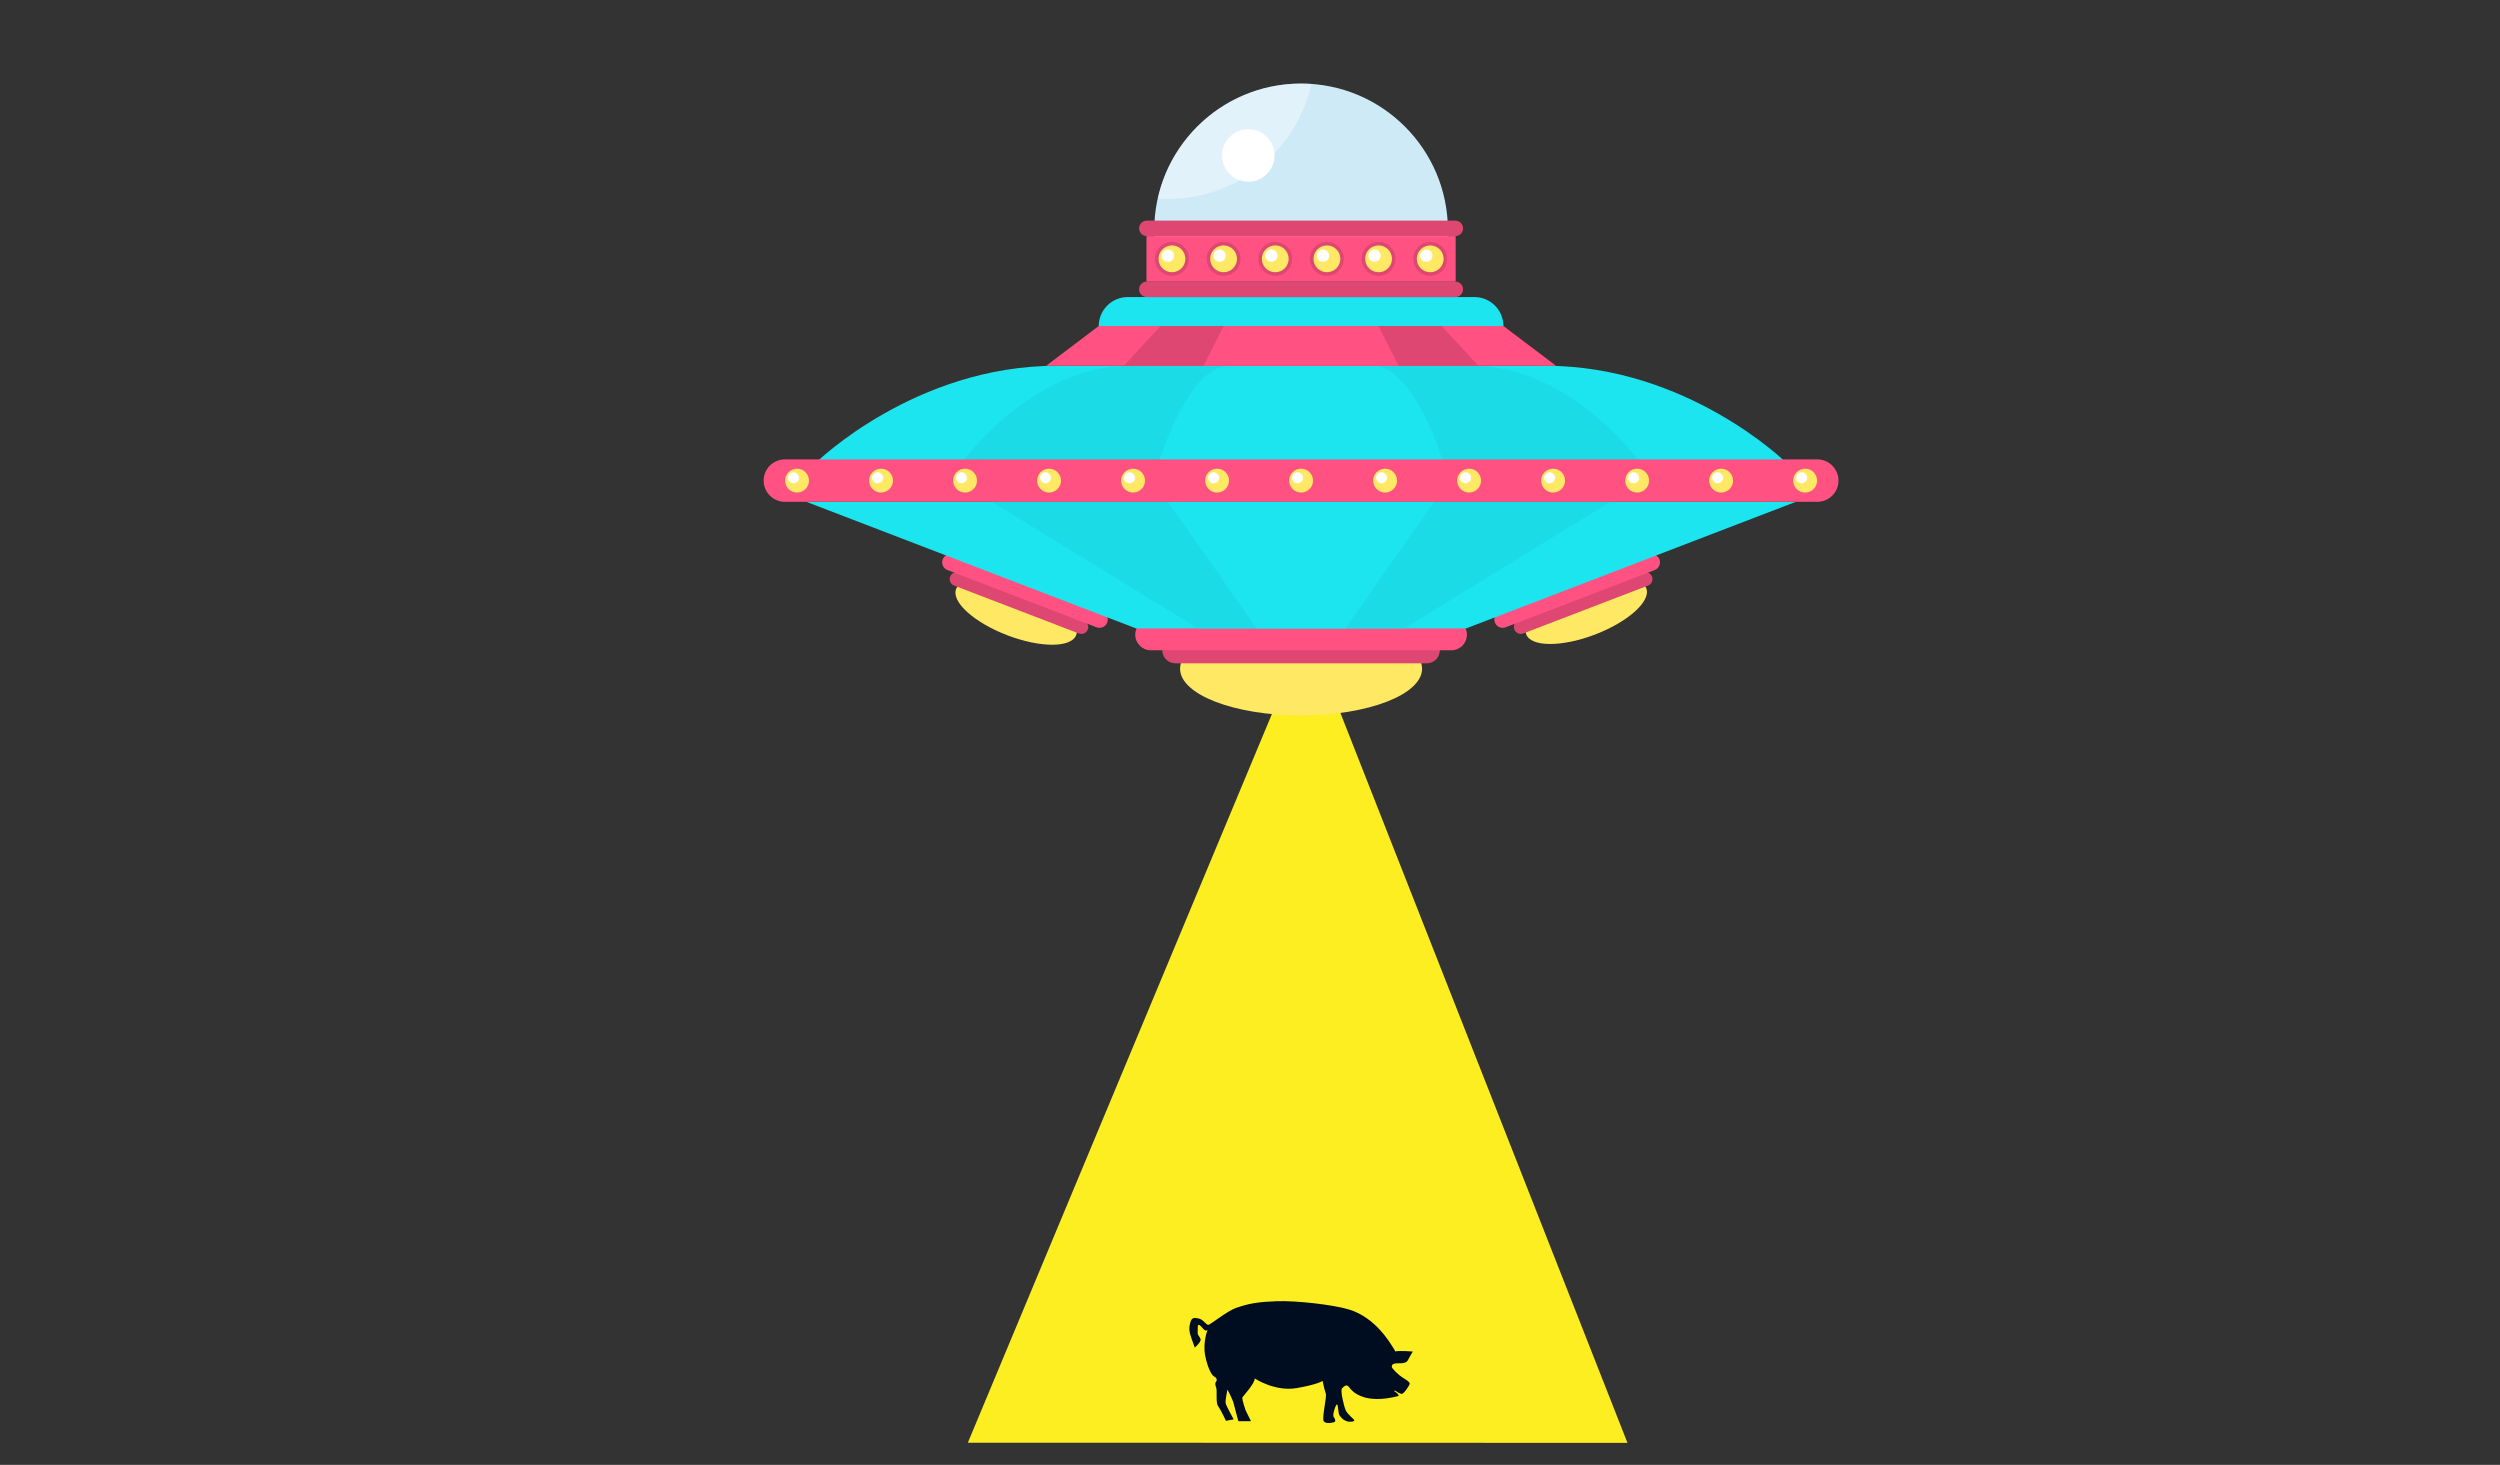 <?xml version="1.0" encoding="utf-8"?>
<!-- Generator: Adobe Illustrator 16.0.0, SVG Export Plug-In . SVG Version: 6.00 Build 0)  -->
<!DOCTYPE svg PUBLIC "-//W3C//DTD SVG 1.1//EN" "http://www.w3.org/Graphics/SVG/1.1/DTD/svg11.dtd">
<svg version="1.1" id="Capa_1" xmlns="http://www.w3.org/2000/svg" xmlns:xlink="http://www.w3.org/1999/xlink" x="0px" y="0px"
	 width="1024px" height="600px" viewBox="0 0 1024 600" style="enable-background:new 0 0 1024 600;" xml:space="preserve">
<rect x="0" y="0" width="1024" height="600" fill="#333333" stroke="none"/>
<style type="text/css">
<![CDATA[
	.st0{fill:#1BDBE6;}
	.st1{fill:#1CE5F0;}
	.st2{fill:#FCEE21;}
	.st3{fill:#FF5283;}
	.st4{fill:#FFE863;}
	.st5{fill:#FFFFFF;}
	.st6{fill:#CEEAF7;}
	.st7{fill:#000D20;}
	.st8{opacity:0.4;fill:#FFFFFF;}
	.st9{fill:#DE4772;}
]]>
</style>
<polygon id="luz" class="st2" points="535.505,257.643 396.425,590.935 666.614,590.998 "/>
<g id="ufo_x5F_celeste2">
	<path class="st1" d="M615.802,133.572c0,6.572-5.328,11.898-11.901,11.898H461.939c-6.572,0-11.899-5.327-11.899-11.898l0,0
		c0-6.571,5.327-11.898,11.899-11.898H603.9C610.474,121.673,615.802,127,615.802,133.572L615.802,133.572z"/>
	<g>
		<path class="st6" d="M590.58,111.51c1.612-5.432,2.491-11.18,2.491-17.135c0-33.221-26.929-60.152-60.151-60.152
			c-33.221,0-60.15,26.931-60.15,60.152c0,5.955,0.878,11.704,2.49,17.135H590.58z"/>
		<path class="st8" d="M474.206,81.318c1.391,0.096,2.791,0.163,4.206,0.163c28.735,0,52.748-20.154,58.712-47.095
			c-1.387-0.097-2.787-0.163-4.203-0.163C504.186,34.223,480.173,54.378,474.206,81.318z"/>
		<circle class="st5" cx="511.296" cy="63.665" r="10.75"/>
		<path class="st9" d="M599.27,93.538c0,1.752-1.421,3.173-3.174,3.173H469.748c-1.753,0-3.174-1.421-3.174-3.173l0,0
			c0-1.753,1.42-3.173,3.174-3.173h126.348C597.849,90.364,599.27,91.785,599.27,93.538L599.27,93.538z"/>
		<path class="st9" d="M599.27,118.5c0,1.752-1.421,3.173-3.174,3.173H469.748c-1.753,0-3.174-1.421-3.174-3.173l0,0
			c0-1.753,1.42-3.173,3.174-3.173h126.348C597.849,115.327,599.27,116.747,599.27,118.5L599.27,118.5z"/>
		<g>
			<rect x="469.6" y="96.711" class="st3" width="126.64" height="18.616"/>
			<g>
				<g>
					<circle class="st9" cx="480.029" cy="106.019" r="6.944"/>
					<g>
						<g>
							<circle class="st4" cx="480.028" cy="106.019" r="5.492"/>
							<circle class="st5" cx="478.411" cy="104.73" r="2.523"/>
						</g>
					</g>
				</g>
				<g>
					<circle class="st9" cx="501.185" cy="106.019" r="6.945"/>
					<g>
						<g>
							<circle class="st4" cx="501.185" cy="106.019" r="5.491"/>
							<circle class="st5" cx="499.567" cy="104.73" r="2.523"/>
						</g>
					</g>
				</g>
				<g>
					<circle class="st9" cx="522.343" cy="106.019" r="6.944"/>
					<g>
						<g>
							<circle class="st4" cx="522.342" cy="106.019" r="5.492"/>
							<circle class="st5" cx="520.725" cy="104.73" r="2.523"/>
						</g>
					</g>
				</g>
				<g>
					<circle class="st9" cx="543.499" cy="106.019" r="6.944"/>
					<g>
						<g>
							<circle class="st4" cx="543.5" cy="106.019" r="5.491"/>
							<path class="st5" d="M544.406,104.73c0,1.394-1.134,2.523-2.524,2.523c-1.394,0-2.522-1.129-2.522-2.523
								s1.129-2.522,2.522-2.522C543.272,102.208,544.406,103.337,544.406,104.73z"/>
						</g>
					</g>
				</g>
				<g>
					<circle class="st9" cx="564.656" cy="106.019" r="6.945"/>
					<g>
						<g>
							<path class="st4" d="M570.15,106.019c0,3.032-2.461,5.491-5.492,5.491c-3.036,0-5.492-2.459-5.492-5.491
								c0-3.033,2.456-5.492,5.492-5.492C567.689,100.527,570.15,102.986,570.15,106.019z"/>
							<circle class="st5" cx="563.039" cy="104.73" r="2.523"/>
						</g>
					</g>
				</g>
				<g>
					<circle class="st9" cx="585.812" cy="106.019" r="6.945"/>
					<g>
						<g>
							<path class="st4" d="M591.307,106.019c0,3.032-2.461,5.491-5.492,5.491c-3.036,0-5.492-2.459-5.492-5.491
								c0-3.033,2.456-5.492,5.492-5.492C588.846,100.527,591.307,102.986,591.307,106.019z"/>
							<circle class="st5" cx="584.195" cy="104.73" r="2.523"/>
						</g>
					</g>
				</g>
			</g>
		</g>
	</g>
	<ellipse class="st4" cx="532.92" cy="273.917" rx="49.557" ry="19.138"/>
	<path class="st9" d="M589.762,266.356c0,2.948-2.393,5.338-5.338,5.338H481.419c-2.948,0-5.338-2.391-5.338-5.338l0,0
		c0-2.948,2.39-5.337,5.338-5.337h103.005C587.369,261.019,589.762,263.408,589.762,266.356L589.762,266.356z"/>
	<path class="st3" d="M600.84,259.978c0,3.523-2.856,6.378-6.378,6.378H471.379c-3.522,0-6.378-2.854-6.378-6.378l0,0
		c0-3.523,2.856-6.378,6.378-6.378h123.083C597.983,253.6,600.84,256.455,600.84,259.978L600.84,259.978z"/>
	<g>
		<g>
			
				<ellipse transform="matrix(0.934 0.358 -0.358 0.934 117.504 -132.413)" class="st4" cx="415.934" cy="250.758" rx="26.333" ry="10.169"/>
			<path class="st9" d="M445.57,257.833c-0.563,1.462-2.202,2.193-3.665,1.63l-51.098-19.616c-1.461-0.562-2.192-2.202-1.631-3.664
				l0,0c0.563-1.461,2.202-2.192,3.666-1.632l51.097,19.616C445.4,254.73,446.131,256.37,445.57,257.833L445.57,257.833z"/>
			<path class="st3" d="M453.526,254.981c-0.671,1.748-2.632,2.621-4.379,1.95L388.09,233.49c-1.748-0.671-2.621-2.632-1.95-4.377
				l0,0c0.671-1.748,2.632-2.621,4.378-1.95l61.058,23.439C453.324,251.272,454.197,253.233,453.526,254.981L453.526,254.981z"/>
		</g>
		<g>
			
				<ellipse transform="matrix(-0.934 0.358 -0.358 -0.934 1346.514 251.933)" class="st4" cx="649.909" cy="250.758" rx="26.334" ry="10.169"/>
			<path class="st9" d="M620.272,257.833c0.561,1.462,2.202,2.193,3.663,1.63l51.099-19.616c1.464-0.562,2.192-2.202,1.63-3.664l0,0
				c-0.561-1.461-2.201-2.192-3.663-1.632l-51.099,19.616C620.44,254.73,619.708,256.37,620.272,257.833L620.272,257.833z"/>
			<path class="st3" d="M612.317,254.981c0.669,1.748,2.632,2.621,4.377,1.95l61.06-23.441c1.745-0.671,2.62-2.632,1.946-4.377l0,0
				c-0.669-1.748-2.631-2.621-4.376-1.95l-61.06,23.439C612.52,251.272,611.645,253.233,612.317,254.981L612.317,254.981z"/>
		</g>
	</g>
	<path class="st1" d="M432.686,149.822c38.856,0,74.038,0,92.943,0c0,0,5.352,0,14.582,0c18.906,0,54.09,0,92.945,0
		c57.831,0,98.107,39.366,98.107,39.366H540.211h-14.582H334.58C334.58,189.188,374.854,149.822,432.686,149.822z"/>
	<path class="st0" d="M462.831,149.822c27.17,0,51.771,0,64.991,0c0,0,3.74,0,10.197,0c13.221,0,37.82,0,64.992,0
		c40.437,0,68.599,39.366,68.599,39.366H538.02h-10.197H394.23C394.23,189.188,422.393,149.822,462.831,149.822z"/>
	<path class="st1" d="M503.514,149.82c11.398,0,21.72,0,27.267,0c0,0,1.571,0,4.277,0c5.549,0,15.871,0,27.27,0
		c16.967,0,28.783,39.367,28.783,39.367h-56.053h-4.277h-56.05C474.731,189.188,486.547,149.82,503.514,149.82z"/>
	<polygon class="st1" points="533.482,205.55 532.359,205.55 330.28,205.55 465.306,257.387 532.359,257.387 533.482,257.387 
		600.536,257.387 735.563,205.55 	"/>
	<polygon class="st0" points="533.271,205.55 532.568,205.55 406.227,205.55 490.647,257.387 532.568,257.387 533.271,257.387 
		575.193,257.387 659.614,205.55 	"/>
	<polygon class="st1" points="533.071,205.55 532.771,205.55 478.449,205.55 514.746,257.387 532.771,257.387 533.071,257.387 
		551.098,257.387 587.393,205.55 	"/>
	<path class="st3" d="M753.04,196.859c0,4.798-3.887,8.69-8.688,8.69H321.49c-4.8,0-8.69-3.892-8.69-8.69l0,0
		c0-4.801,3.89-8.692,8.69-8.692h422.861C749.153,188.167,753.04,192.059,753.04,196.859L753.04,196.859z"/>
	<g>
		<g>
			<g>
				<circle class="st4" cx="326.461" cy="196.859" r="4.89"/>
				<circle class="st5" cx="325.021" cy="195.711" r="2.246"/>
			</g>
		</g>
		<g>
			<g>
				<circle class="st4" cx="360.871" cy="196.859" r="4.89"/>
				<circle class="st5" cx="359.431" cy="195.711" r="2.246"/>
			</g>
		</g>
		<g>
			<g>
				<circle class="st4" cx="395.281" cy="196.859" r="4.89"/>
				<circle class="st5" cx="393.84" cy="195.711" r="2.246"/>
			</g>
		</g>
		<g>
			<g>
				<circle class="st4" cx="429.69" cy="196.859" r="4.89"/>
				<circle class="st5" cx="428.25" cy="195.711" r="2.246"/>
			</g>
		</g>
		<g>
			<g>
				<circle class="st4" cx="464.1" cy="196.859" r="4.89"/>
				<circle class="st5" cx="462.66" cy="195.711" r="2.246"/>
			</g>
		</g>
		<g>
			<g>
				<circle class="st4" cx="498.51" cy="196.859" r="4.89"/>
				<circle class="st5" cx="497.07" cy="195.711" r="2.245"/>
			</g>
		</g>
		<g>
			<g>
				<circle class="st4" cx="532.92" cy="196.859" r="4.89"/>
				<circle class="st5" cx="531.479" cy="195.711" r="2.245"/>
			</g>
		</g>
		<g>
			<g>
				<circle class="st4" cx="567.331" cy="196.859" r="4.89"/>
				<circle class="st5" cx="565.891" cy="195.711" r="2.247"/>
			</g>
		</g>
		<g>
			<g>
				<circle class="st4" cx="601.741" cy="196.859" r="4.89"/>
				<circle class="st5" cx="600.301" cy="195.711" r="2.247"/>
			</g>
		</g>
		<g>
			<g>
				<circle class="st4" cx="636.151" cy="196.859" r="4.89"/>
				<circle class="st5" cx="634.71" cy="195.711" r="2.247"/>
			</g>
		</g>
		<g>
			<g>
				<circle class="st4" cx="670.561" cy="196.859" r="4.89"/>
				<circle class="st5" cx="669.121" cy="195.711" r="2.247"/>
			</g>
		</g>
		<g>
			<g>
				<circle class="st4" cx="704.97" cy="196.859" r="4.89"/>
				<circle class="st5" cx="703.53" cy="195.711" r="2.247"/>
			</g>
		</g>
		<g>
			<g>
				<circle class="st4" cx="739.38" cy="196.859" r="4.89"/>
				<circle class="st5" cx="737.94" cy="195.711" r="2.247"/>
			</g>
		</g>
	</g>
	<polygon class="st3" points="615.802,133.535 532.92,133.535 450.04,133.535 428.501,149.82 532.92,149.82 637.34,149.82 	"/>
	<polygon class="st9" points="590.535,133.535 532.92,133.535 475.305,133.535 460.332,149.82 532.92,149.82 605.509,149.82 	"/>
	<polygon class="st3" points="564.609,133.535 532.92,133.535 501.232,133.535 492.996,149.82 532.92,149.82 572.846,149.82 	"/>
</g>
<path id="cerdito" class="st7" d="M494.599,544.797c0,0-2.002,4.979-0.969,10.393c0.815,4.276,2.431,8.045,3.746,8.67
	c0.975,0.464,1.259,1.495,0.774,1.979c-0.485,0.486-0.483,1.329,0.002,2.543c0.485,1.213-0.28,6.064,0.771,7.521
	s3.236,6.065,3.236,6.065l3.154-0.607c0,0-3.032-5.46-3.276-6.552c-0.242-1.093,0.722-5.622,0.722-5.622s2.19,4.003,2.555,5.702
	c0.363,1.7,1.941,7.239,1.941,7.239h5.145l-2.111-4.286c0,0-1.82-4.854-1.335-5.582c0.486-0.728,5.096-5.703,4.975-7.645
	c0,0,8.276,5.514,17.255,3.937c8.979-1.577,10.531-2.965,10.531-2.965s0.85,4.004,1.334,5.218
	c0.485,1.214-1.698,10.147-0.849,11.322c0.849,1.174,3.073,0.688,4.084,0.445c1.012-0.241,0.688-1.212,0-2.183
	c-0.687-0.972,1.094-5.782,1.436-5.116c0.5,0.971,0.39,3.485,0.874,4.334c0.486,0.851,2.073,2.699,4.162,2.724
	c1.098,0.012,2.063-0.122,1.941-0.608c-0.121-0.484-2.792-2.426-3.52-4.124s-2.305-8.25-1.455-8.979
	c0.849-0.729,1.819-1.94,2.911-0.363c1.092,1.578,6.067,7.28,20.264,3.52c0,0-0.114-0.915-1.148-1.474
	c-1.034-0.56-0.559-0.811-0.225-0.643c0.336,0.167,1.874,1.341,2.712,1.257c0.839-0.083,3.188-3.521,3.188-4.221
	c0-0.698-1.426-1.51-3.02-2.516c-1.592-1.007-4.389-3.746-4.332-4.36c0.055-0.616,0.167-1.202,1.564-1.37
	c1.398-0.168,4.166,0.335,5.004-1.26c0.839-1.592,1.678-2.99,2.041-3.604c0,0-5.228-0.447-7.297-0.056c0,0,0.336,0.083-0.895-1.762
	c-1.229-1.846-7.093-12.077-17.834-15.375c-6.627-2.034-21.851-3.701-29.604-3.426c-7.497,0.266-11.416,0.86-16.915,2.811
	c-3.487,1.236-10.315,6.766-11.182,6.877c-0.866,0.111-2.068-2.125-3.69-2.516c-1.621-0.392-3.075-0.839-3.689,1.425
	c-0.615,2.265-0.643,3.634,0.586,7.018c1.23,3.382,1.23,3.382,1.23,3.382s2.684-2.319,2.376-3.438
	c-0.308-1.118-1.37-1.594-1.203-3.02s-0.308-3.41,0.839-2.683C492.551,543.549,493.291,545.655,494.599,544.797z"/>
</svg>
